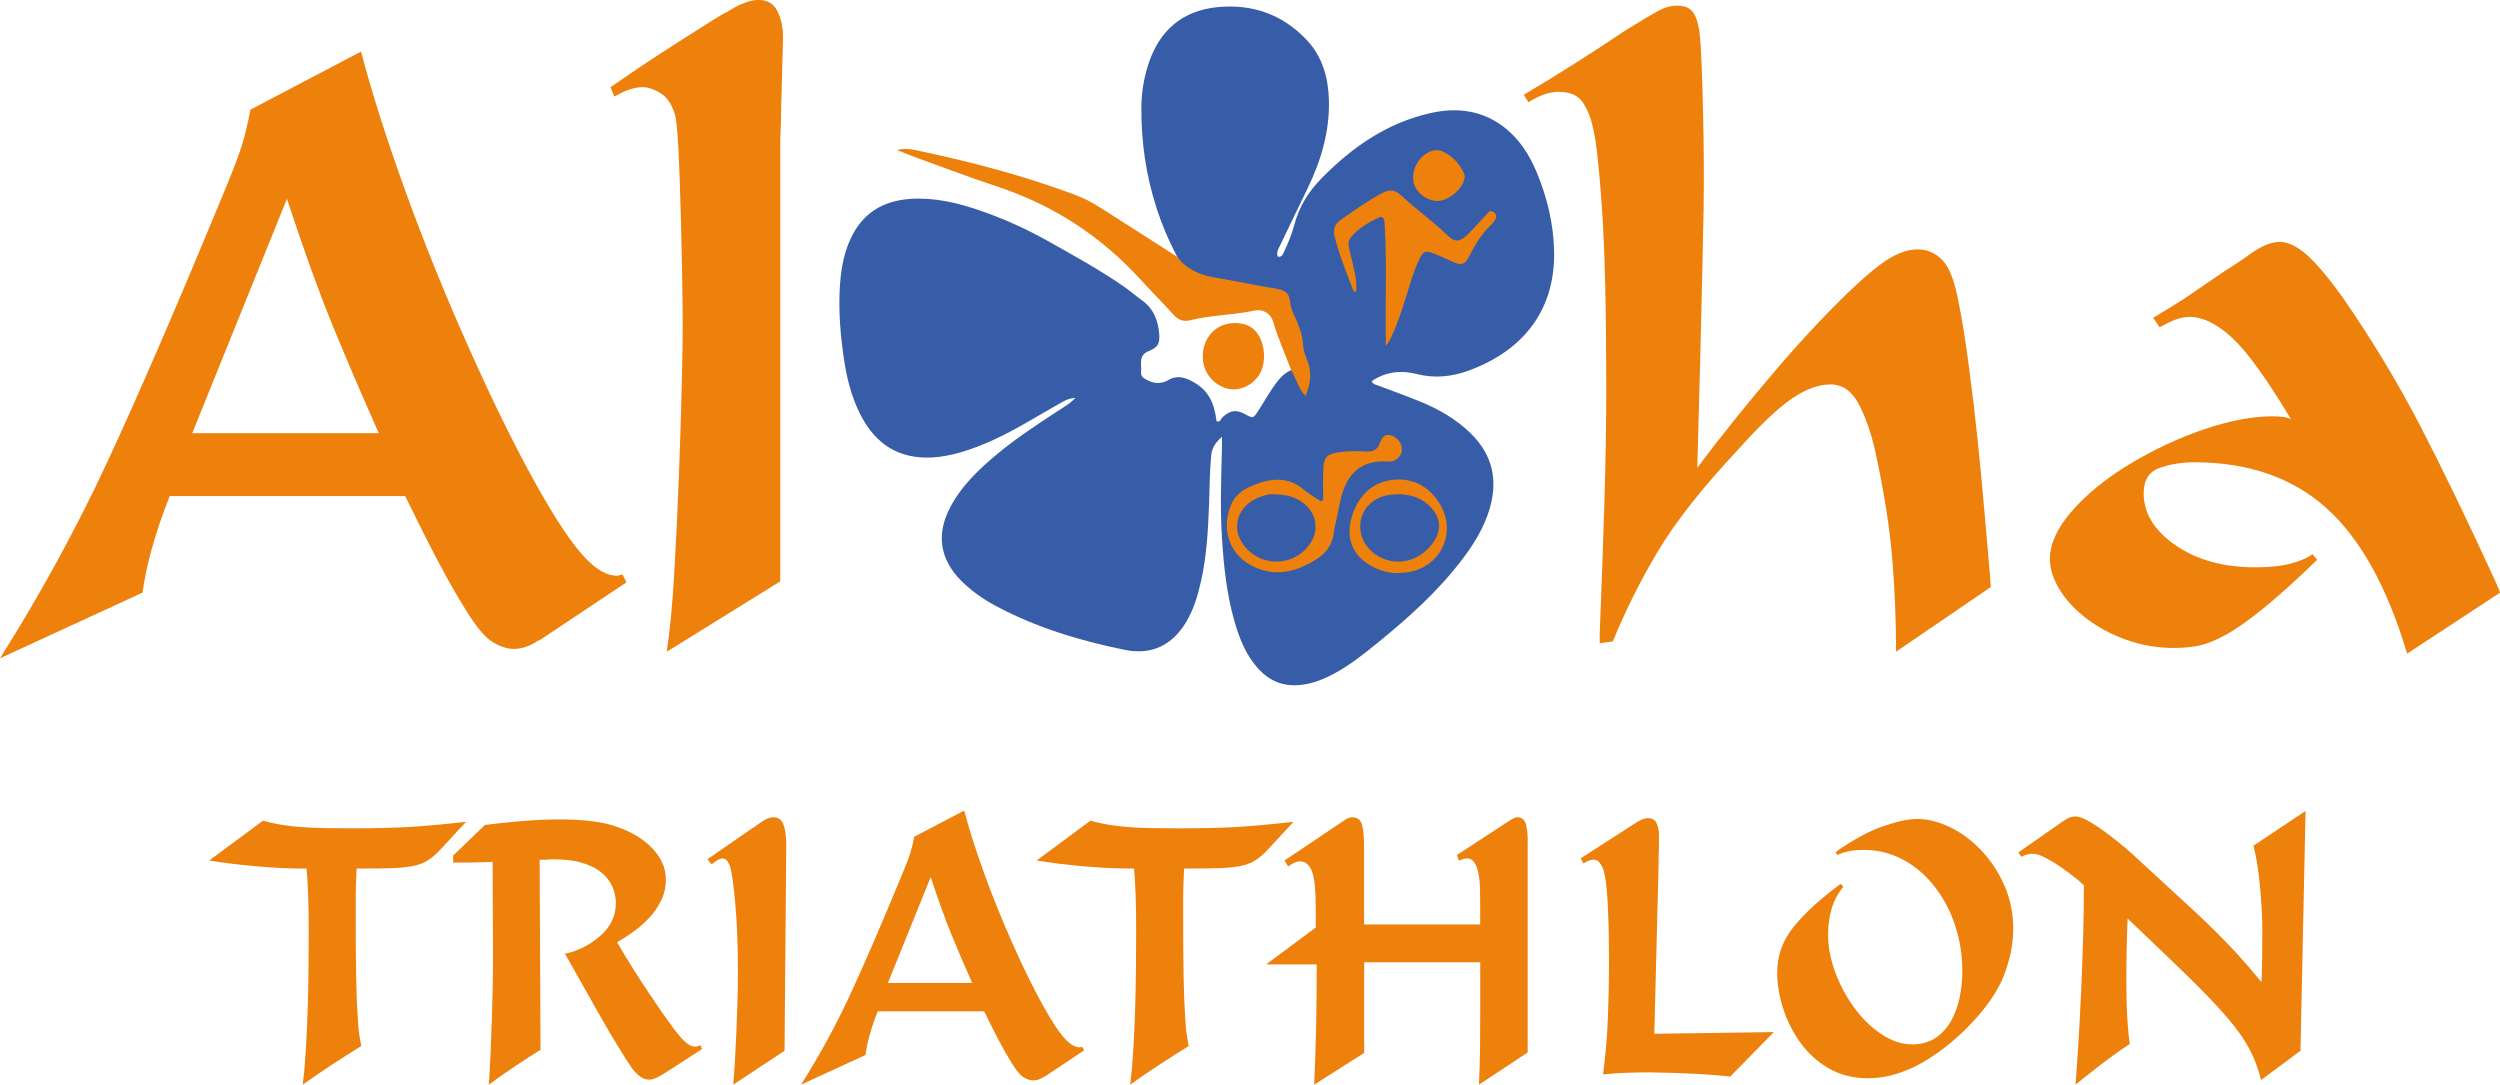 <?xml version="1.0" encoding="UTF-8"?>
<svg id="any_background" xmlns="http://www.w3.org/2000/svg" viewBox="0 0 911.99 395.68">
  <defs>
    <style>
      .cls-1, .cls-2, .cls-3, .cls-4 {
        stroke-width: 0px;
      }

      .cls-1, .cls-3 {
        fill: #ee800c;
      }

      .cls-2 {
        fill: #385da8;
      }

      .cls-2, .cls-3 {
        fill-rule: evenodd;
      }

      .cls-4 {
        fill: #ee800c;
      }
    </style>
  </defs>
  <g id="triathlon_var2-4" data-name="triathlon_var2">
    <g>
      <g id="Letters">
        <path id="Letter_a" data-name="Letter a" class="cls-4" d="M878.12,238.43c-7.3-24.4-17.16-42.13-29.59-53.2-12.43-11.06-28.45-16.59-48.06-16.59-4.56,0-8.78.69-12.66,2.05-3.88,1.37-5.81,4.45-5.81,9.24,0,7.3,3.87,13.63,11.63,18.98,7.75,5.36,17.44,8.04,29.08,8.04,5.24,0,9.58-.45,13-1.37,3.42-.91,6.04-2.05,7.87-3.42l1.71,2.05c-7.52,7.3-14.03,13.17-19.5,17.62-5.47,4.45-10.09,7.7-13.85,9.75-3.76,2.05-7.01,3.36-9.75,3.93-2.74.57-5.81.86-9.24.86-5.93,0-11.63-.97-17.1-2.91-5.47-1.93-10.32-4.5-14.54-7.7-4.22-3.19-7.52-6.72-9.92-10.6-2.39-3.87-3.59-7.64-3.59-11.29,0-5.47,2.68-11.29,8.04-17.45,5.36-6.16,12.37-11.85,21.04-17.1,8.66-5.24,17.67-9.46,27.03-12.66,9.35-3.19,17.67-4.79,24.97-4.79,1.14,0,2.33.06,3.59.17,1.25.12,2.34.4,3.25.85-8.89-14.82-16.08-24.74-21.55-29.76-5.47-5.01-10.6-7.53-15.39-7.53-1.6,0-3.2.29-4.79.86-1.6.57-3.42,1.43-5.47,2.57l-.69.34-2.39-3.42c5.7-3.42,9.58-5.82,11.63-7.18,2.05-1.37,6.73-4.56,14.03-9.58,4.33-2.74,7.41-4.79,9.24-6.16,4.33-3.19,8.09-4.79,11.29-4.79,2.96,0,6.21,1.54,9.75,4.62,3.53,3.08,7.92,8.27,13.17,15.56,10.72,15.51,20.18,31.19,28.39,47.04,8.21,15.85,17.33,34.72,27.37,56.61.45.91,1.03,2.28,1.71,4.11l-33.87,22.24Z"/>
        <path id="Letter_h" data-name="Letter h" class="cls-4" d="M555.88,34.55c11.63-6.84,24.06-14.71,37.29-23.6,5.93-3.65,9.97-6.04,12.14-7.18,2.16-1.14,4.28-1.71,6.33-1.71,2.74,0,4.67.74,5.82,2.22,1.14,1.49,1.93,3.71,2.39,6.67.46,2.74.86,9.92,1.2,21.55.34,11.63.51,22.81.51,33.52,0,6.16-.12,13.46-.34,21.89,0,1.6-.34,16.54-1.03,44.81l-1.03,37.97c3.87-5.24,8.38-11.06,13.51-17.45,5.13-6.38,10.43-12.77,15.91-19.16,5.47-6.38,10.95-12.43,16.42-18.13,5.48-5.7,10.26-10.38,14.37-14.03,4.56-4.11,8.38-6.95,11.46-8.55,3.08-1.59,5.99-2.39,8.72-2.39,3.42,0,6.38,1.26,8.89,3.76,2.51,2.51,4.45,7.3,5.82,14.37,1.37,6.62,2.68,14.66,3.93,24.12,1.25,9.47,2.33,18.59,3.25,27.37.91,8.78,1.76,17.79,2.57,27.03.8,9.24,1.42,16.48,1.88,21.72l.34,4.79-34.55,23.6c0-11.17-.46-22.41-1.37-33.7-.91-11.29-2.97-24.34-6.16-39.17-1.6-7.07-3.65-12.94-6.16-17.62-2.51-4.67-5.93-7.01-10.26-7.01s-9.01,1.71-14.03,5.13c-5.02,3.42-11.52,9.58-19.5,18.47-13.23,14.14-23.04,26.57-29.42,37.29-6.39,10.72-11.86,21.67-16.42,32.84l-4.79.68v-3.42c.69-17.1,1.25-33.12,1.71-48.06.45-14.93.68-28.79.68-41.56,0-28.28-.51-50-1.54-65.17-1.03-15.16-2.11-25.03-3.25-29.59-.68-3.42-1.88-6.5-3.59-9.24-1.71-2.74-4.74-4.11-9.07-4.11-3.19,0-6.84,1.26-10.95,3.76l-1.71-2.74Z"/>
        <path id="Letter_l" data-name="Letter l" class="cls-4" d="M243.22,237.75c1.14-7.3,2.05-16.82,2.74-28.57.68-11.74,1.25-23.66,1.71-35.75.45-12.09.8-23.03,1.03-32.84.23-9.8.34-16.88.34-21.21,0-10.03-.23-23.49-.68-40.37-.23-9.35-.51-17.39-.85-24.12-.34-6.72-.74-11-1.2-12.83-1.14-3.88-2.91-6.55-5.3-8.04-2.39-1.48-4.62-2.22-6.67-2.22-2.74,0-5.93,1.03-9.58,3.08l-.68.34-1.37-3.42c2.28-1.59,5.53-3.82,9.75-6.67,4.22-2.85,9.01-5.99,14.37-9.41,5.36-3.42,9.58-6.1,12.66-8.04,3.08-1.94,4.96-3.02,5.64-3.25,4.56-2.96,8.43-4.45,11.63-4.45s5.47,1.37,6.84,4.11c1.37,2.74,2.05,5.93,2.05,9.58,0,1.37-.12,5.7-.34,13-.23,7.07-.34,11.18-.34,12.32,0,3.88-.12,7.87-.34,11.97v161.12l-41.39,25.66Z"/>
        <path id="Letter_A" data-name="Letter A" class="cls-4" d="M61.92,180.96c-5.25,13.23-8.55,24.97-9.92,35.23L0,240.14c14.82-23.49,27.88-47.38,39.17-71.67,11.29-24.29,24.8-55.47,40.54-93.56,4.33-10.26,7.12-17.39,8.38-21.38,1.25-3.99,2.34-8.49,3.25-13.51l40.37-21.21c3.87,14.83,9.24,31.7,16.08,50.63,6.84,18.93,14.54,37.97,23.09,57.13,8.55,19.16,16.64,35.64,24.29,49.43,7.64,13.8,13.97,23.21,18.99,28.22,3.87,3.88,7.53,5.81,10.95,5.81.23,0,.68-.11,1.37-.34h.68l1.37,2.74-31.81,21.21h-.34c-2.97,2.05-5.93,3.08-8.89,3.08-2.51,0-5.13-.86-7.87-2.57-2.74-1.71-5.93-5.53-9.58-11.46-3.42-5.47-6.9-11.57-10.43-18.3-3.54-6.72-7.47-14.54-11.8-23.43H61.92ZM70.13,158.04h68.07l-1.37-3.08c-5.47-12.32-10.66-24.46-15.57-36.43-4.91-11.97-10.43-27.31-16.59-46.01l-34.55,85.52Z"/>
      </g>
      <g id="Triathlon">
        <path class="cls-1" d="M95.93,299.39c4.84,1.34,10.2,2.16,16.07,2.47,3.61.21,9.07.31,16.38.31,8.76,0,16-.18,21.72-.54,5.72-.36,12.13-.95,19.24-1.78h.62l-9.43,10.2c-1.55,1.65-3.07,2.94-4.56,3.86-1.5.93-3.27,1.6-5.33,2.01-2.06.41-4.56.67-7.5.77-2.94.1-7.29.15-13.06.15-.21,5.26-.31,8.68-.31,10.28v9.2c0,7.73.05,14.5.16,20.32.1,5.82.31,10.9.62,15.22.1,2.16.26,3.92.46,5.26.21,1.34.46,2.83.77,4.48-3.19,1.96-6.65,4.15-10.36,6.57-3.71,2.42-7.37,4.92-10.97,7.5.41-3.2.77-7.24,1.08-12.13.31-4.89.54-9.89.7-14.99s.26-10.12.31-15.07c.05-4.95.08-9.74.08-14.37,0-9.07-.26-16.48-.77-22.26-6.18,0-12.39-.28-18.62-.85-6.24-.56-11.88-1.26-16.92-2.09l19.63-14.53Z"/>
        <path class="cls-1" d="M197.16,383c-2.58,1.55-5.59,3.48-9.04,5.8-3.45,2.32-6.72,4.61-9.82,6.88.21-2.37.41-5.87.62-10.51.2-4.64.39-9.43.54-14.37.15-4.95.26-9.38.31-13.29.05-3.91.08-6.34.08-7.26l-.15-35.86c-1.86.1-4.23.18-7.11.23-2.89.05-5.31.08-7.26.08v-2.63l11.59-11.13c3.91-.51,8.32-.98,13.21-1.39,4.89-.41,9.51-.62,13.83-.62,7.83,0,14.04.64,18.62,1.93,4.58,1.29,8.52,3.12,11.82,5.49,2.57,1.85,4.64,4.02,6.18,6.49,1.54,2.47,2.32,5.15,2.32,8.04s-.62,5.41-1.85,7.88c-1.24,2.47-2.81,4.66-4.71,6.57-1.91,1.91-3.74,3.48-5.49,4.71-1.75,1.24-3.5,2.37-5.25,3.4l-.46.31c1.65,2.89,3.48,5.93,5.49,9.12,2.01,3.2,4.04,6.34,6.11,9.43,2.06,3.09,3.97,5.87,5.72,8.35,1.75,2.47,2.94,4.12,3.55,4.95,1.34,1.75,2.63,3.22,3.86,4.41,1.24,1.19,2.42,1.78,3.55,1.78.72,0,1.44-.16,2.16-.46l.46,1.39-12.67,8.19c-2.89,1.96-5.05,2.94-6.49,2.94-1.24,0-2.37-.39-3.4-1.16-1.03-.77-2.01-1.78-2.94-3.01-1.65-2.47-2.89-4.38-3.71-5.72-.83-1.34-1.98-3.25-3.48-5.72-1.5-2.47-3.76-6.41-6.8-11.82-3.04-5.41-6.52-11.56-10.43-18.47,4.95-1.13,9.27-3.35,12.98-6.65,3.71-3.3,5.56-7.26,5.56-11.9,0-1.13-.15-2.34-.46-3.63-.31-1.29-.9-2.65-1.78-4.1-.88-1.44-2.16-2.78-3.86-4.02s-3.84-2.21-6.41-2.94c-2.58-.82-6.13-1.24-10.66-1.24-.52,0-1.24.05-2.16.16h-2.47l.31,69.4Z"/>
        <path class="cls-1" d="M267.49,395.68c.2-2.37.41-5.33.62-8.89.2-3.56.39-7.13.54-10.74.15-3.61.28-7.37.39-11.28.1-3.91.15-7.26.15-10.05,0-9.99-.34-18.52-1-25.58-.67-7.06-1.31-11.46-1.93-13.21-.31-.82-.67-1.49-1.08-2.01-.41-.51-.98-.77-1.7-.77-.41,0-.9.15-1.47.46-.57.31-1.37.88-2.4,1.7l-1.54-1.86,16.54-11.44.31-.16c1.96-1.44,3.42-2.42,4.41-2.94.98-.52,1.93-.77,2.86-.77,1.75,0,2.96.9,3.63,2.71.67,1.8,1,4.3,1,7.5l-.62,74.96-18.7,12.36Z"/>
        <path class="cls-1" d="M320.19,368.94c-2.37,5.98-3.86,11.28-4.48,15.92l-23.49,10.82c6.7-10.61,12.6-21.41,17.7-32.38,5.1-10.97,11.2-25.06,18.32-42.27,1.96-4.64,3.22-7.86,3.79-9.66.56-1.8,1.06-3.84,1.47-6.11l18.24-9.58c1.75,6.7,4.17,14.32,7.26,22.87,3.09,8.55,6.57,17.16,10.43,25.81,3.86,8.66,7.52,16.1,10.97,22.33,3.45,6.24,6.31,10.49,8.58,12.75,1.75,1.75,3.4,2.63,4.95,2.63.1,0,.31-.05.62-.15h.31l.62,1.24-14.37,9.58h-.15c-1.34.93-2.68,1.39-4.02,1.39-1.13,0-2.32-.39-3.55-1.16-1.24-.77-2.68-2.5-4.33-5.18-1.55-2.47-3.12-5.23-4.71-8.27-1.6-3.04-3.38-6.57-5.33-10.59h-38.8ZM323.9,358.58h30.76l-.62-1.39c-2.47-5.56-4.82-11.05-7.03-16.46-2.22-5.41-4.71-12.34-7.5-20.79l-15.61,38.64Z"/>
        <path class="cls-1" d="M397.78,299.39c4.84,1.34,10.2,2.16,16.07,2.47,3.61.21,9.07.31,16.38.31,8.76,0,16-.18,21.72-.54,5.72-.36,12.13-.95,19.24-1.78h.62l-9.43,10.2c-1.55,1.65-3.07,2.94-4.56,3.86-1.5.93-3.27,1.6-5.33,2.01-2.06.41-4.56.67-7.5.77-2.94.1-7.29.15-13.06.15-.21,5.26-.31,8.68-.31,10.28v9.2c0,7.73.05,14.5.16,20.32.1,5.82.31,10.9.62,15.22.1,2.16.26,3.92.46,5.26.21,1.34.46,2.83.77,4.48-3.19,1.96-6.65,4.15-10.36,6.57-3.71,2.42-7.37,4.92-10.97,7.5.41-3.2.77-7.24,1.08-12.13.31-4.89.54-9.89.7-14.99.15-5.1.26-10.12.31-15.07.05-4.95.08-9.74.08-14.37,0-9.07-.26-16.48-.77-22.26-6.18,0-12.39-.28-18.62-.85-6.24-.56-11.88-1.26-16.92-2.09l19.63-14.53Z"/>
        <path class="cls-1" d="M461.92,351.78l18.08-13.45v-6.49c0-7.11-.49-11.82-1.47-14.14-.98-2.32-2.4-3.48-4.25-3.48-.72,0-1.5.21-2.32.62-.83.41-1.49.83-2.01,1.24l-1.39-2.16,21.64-14.53c1.13-.82,2.16-1.24,3.09-1.24,1.85,0,3.04.88,3.55,2.63.51,1.75.77,4.48.77,8.19v28.28h42.35v-8.66c0-1.96-.03-3.71-.08-5.26-.05-1.54-.23-3.11-.54-4.71-.31-1.6-.8-2.91-1.47-3.94-.67-1.03-1.57-1.54-2.7-1.54-.72,0-1.65.26-2.78.77l-.15.16-.77-2.16,19.17-12.52c1.24-.82,2.16-1.24,2.78-1.24,1.65,0,2.71.77,3.17,2.32.46,1.55.7,3.45.7,5.72v77.74l-17.77,11.75c.2-4.33.33-8.66.39-12.98.05-4.33.08-9.12.08-14.37v-17.31h-42.35v33.08l-18.24,11.59c.62-12.57.93-27.2.93-43.89h-18.39Z"/>
        <path class="cls-1" d="M647.08,376.51l-15.92,16.23c-6.6-.82-16.49-1.34-29.68-1.55-2.27,0-5.02.05-8.27.16-3.25.1-6.05.31-8.42.62.93-7.11,1.52-14.17,1.78-21.17.26-7.01.39-13.39.39-19.17,0-7.52-.1-13.55-.31-18.08-.1-3.81-.31-7.16-.62-10.05-.31-2.88-.72-5.1-1.24-6.65-.41-.93-.88-1.7-1.39-2.32-.52-.62-1.24-.93-2.16-.93-.83,0-1.85.36-3.09,1.08-.21.1-.36.21-.46.31l-1.08-1.85,20.4-13.14c1.03-.62,1.85-1.03,2.47-1.24.62-.2,1.18-.31,1.7-.31,1.44,0,2.45.54,3.01,1.62.57,1.08.9,2.5,1,4.25v3.71c-.1,2.47-.15,5-.15,7.57l-1.55,61.52,43.59-.62Z"/>
        <path class="cls-1" d="M672.43,323.5c-1.96,2.37-3.38,5.02-4.25,7.96-.88,2.94-1.31,6.11-1.31,9.5,0,4.33.85,8.84,2.55,13.52,1.7,4.69,4.02,9.04,6.95,13.06,2.94,4.02,6.26,7.26,9.97,9.74,3.71,2.47,7.47,3.71,11.28,3.71,3.3,0,6.13-.8,8.5-2.4,2.37-1.6,4.27-3.71,5.72-6.34,1.44-2.63,2.47-5.51,3.09-8.66.62-3.14.93-6.26.93-9.35,0-5.77-.88-11.31-2.63-16.61-1.75-5.31-4.25-10.05-7.5-14.22-3.25-4.17-7.09-7.44-11.52-9.81-4.43-2.37-9.22-3.56-14.37-3.56-2.16,0-4.05.18-5.64.54-1.6.36-2.91.8-3.94,1.31l-.62-1.08c6.28-4.43,12-7.55,17.16-9.35,5.15-1.8,9.38-2.71,12.67-2.71,3.71,0,7.62.98,11.75,2.94,4.12,1.96,7.93,4.77,11.44,8.42,3.5,3.66,6.34,7.94,8.5,12.83,2.16,4.9,3.25,10.18,3.25,15.84s-1.14,11.16-3.4,17.08c-2.27,5.93-6.75,12.29-13.45,19.09-2.16,2.16-4.48,4.25-6.96,6.26-2.47,2.01-5.28,3.97-8.42,5.87-3.14,1.91-6.49,3.43-10.05,4.56-3.55,1.13-7.14,1.7-10.74,1.7-5.36,0-10.12-1.21-14.3-3.63-4.17-2.42-7.65-5.59-10.43-9.51-2.78-3.91-4.87-8.11-6.26-12.6-1.39-4.48-2.09-8.73-2.09-12.75,0-6.18,1.98-11.75,5.95-16.69,3.97-4.95,9.71-10.2,17.23-15.77l.93,1.08Z"/>
        <path class="cls-1" d="M752.65,299.54c1.03-.72,1.88-1.18,2.55-1.39.67-.21,1.31-.31,1.93-.31,1.24,0,2.88.59,4.95,1.78,2.06,1.19,4.22,2.63,6.49,4.33,2.27,1.7,4.38,3.38,6.34,5.02,1.96,1.65,3.97,3.45,6.03,5.41l.16.15c8.96,8.24,15.12,13.91,18.47,17,3.35,3.09,6.36,5.98,9.04,8.66,2.68,2.68,5.23,5.33,7.65,7.96,2.42,2.63,5.33,6,8.73,10.12.1-1.65.18-4.51.23-8.58.05-4.07.08-7.34.08-9.81,0-4.95-.29-10.43-.85-16.46-.57-6.03-1.37-11-2.4-14.91l19.01-12.67-1.85,87.48-14.37,10.66c-1.03-4.12-2.47-7.93-4.33-11.44-1.86-3.5-4.54-7.29-8.04-11.36-3.5-4.07-7.94-8.73-13.29-13.99-5.36-5.25-13.04-12.62-23.03-22.1-.31,7.21-.46,14.84-.46,22.87,0,4.95.1,9.25.31,12.91.2,3.66.51,6.98.93,9.97-3.19,2.06-6.72,4.59-10.59,7.57-3.86,2.99-6.93,5.41-9.2,7.26.31-3.71.64-8.47,1-14.3.36-5.82.7-12.08,1-18.78.31-6.7.56-13.52.77-20.48.21-6.96.31-13.32.31-19.09-.21-.31-1.14-1.13-2.78-2.47-1.65-1.34-3.43-2.68-5.33-4.02-1.91-1.34-3.84-2.52-5.8-3.56-1.96-1.03-3.56-1.54-4.79-1.54-1.34,0-2.68.36-4.02,1.08h-.15l-1.08-1.54,16.38-11.44Z"/>
      </g>
      <path id="Flower" class="cls-2" d="M429.47,93.71c-3.76-7.06-5.96-13.04-7.12-16.47-.22-.67-.38-1.16-.48-1.47-3.82-11.79-5.6-24.07-5.5-36.78.04-5.04.84-10.02,2.32-14.84,3.89-12.71,12.34-20.33,25.66-21.57,12.55-1.17,23.58,2.69,32.35,12.02,5.73,6.08,7.83,13.66,8.08,21.77.35,11.43-2.83,22.09-7.74,32.29-3.32,6.89-6.69,13.76-9.97,20.67-.61,1.3-1.54,2.63-.94,4.3,1.55.28,1.89-.94,2.34-1.9,1.52-3.18,2.83-6.46,3.73-9.85,1.74-6.63,5.26-12.13,10.02-16.96,11.14-11.31,23.8-20.09,39.53-23.65,10.05-2.28,19.52-.99,27.73,5.76,5.06,4.16,8.47,9.58,10.99,15.56,3.89,9.23,6.22,18.9,6.46,28.89.52,21.65-11.31,36.41-31.04,43.67-6.29,2.32-12.59,2.96-19.2,1.27-5.65-1.44-11.2-.83-16.3,2.63.46,1.19,1.51,1.27,2.37,1.6,5.04,1.91,10.13,3.73,15.13,5.76,6.91,2.81,13.32,6.47,18.7,11.76,7.86,7.72,9.9,16.9,6.86,27.32-2.04,6.98-5.81,13.06-10.18,18.78-8.84,11.58-19.6,21.21-30.85,30.33-4.98,4.03-9.98,8.06-15.67,11.1-4.12,2.2-8.38,3.92-13.15,4.24-5.98.41-10.8-1.77-14.72-6.14-4.47-5-6.83-11.08-8.62-17.4-2.8-9.84-3.84-19.95-4.49-30.12-.69-10.93-.29-21.86,0-32.79.03-1.2,0-2.4,0-4.12-2.39,2.05-3.64,3.99-3.91,6.65-.59,6.02-.57,12.05-.8,18.08-.35,9.29-.85,18.58-2.88,27.7-1.15,5.16-2.6,10.22-5.31,14.83-5.11,8.69-12.63,12.45-22.55,10.44-16.41-3.33-32.38-8.15-47.22-16.12-4.56-2.45-8.77-5.4-12.44-9.08-7.73-7.74-9.18-16.84-4.17-26.53,4.19-8.1,10.65-14.23,17.57-19.94,7.19-5.93,14.98-11,22.78-16.08,1.77-1.15,3.61-2.23,5.5-4.16-2.78.11-4.54,1.35-6.34,2.36-4.71,2.64-9.33,5.45-14.05,8.07-6.81,3.79-13.82,7.16-21.34,9.36-3.5,1.03-7.06,1.76-10.72,1.94-11.83.58-20.23-4.7-25.69-15.02-3.63-6.87-5.41-14.31-6.49-21.92-1.09-7.72-1.73-15.49-1.43-23.3.25-6.68,1.13-13.26,3.96-19.43,4.23-9.25,11.6-13.9,21.57-14.64,8.81-.65,17.22,1.32,25.48,4.15,8.57,2.94,16.82,6.63,24.72,11.06,9.42,5.28,18.9,10.49,27.8,16.63,2.38,1.64,4.57,3.54,6.91,5.24,4.23,3.07,5.8,7.45,6.17,12.38.25,3.36-.6,4.72-3.74,5.98-2.05.82-2.98,2.16-2.91,4.31.01.38-.05.76.01,1.13.27,1.53-.68,3.39,1.07,4.51,2.06,1.32,4.27,2.17,6.78,1.52.6-.15,1.24-.33,1.76-.66,3.49-2.2,6.7-1.15,9.88.75,4.85,2.9,7.22,7,8.06,14.11,1.38.46,1.59-.93,2.23-1.52,2.75-2.53,4.92-2.86,8.18-1.08,2.85,1.56,2.94,1.59,4.67-1.02,1.8-2.72,3.38-5.59,5.22-8.29,1.84-2.69,3.72-5.4,6.9-6.76,1.06-.17,1.9-.46,2.46-.71,1.29-.55,2.59-1.07,2.9-2.33.17-.7-.01-1.47-.07-1.65-.06-.17-.09-.56-.69-1.32-.76-.97-1.19-1.53-1.98-1.93-.64-.32-.9-.25-1.91-.48-1.09-.24-2.73-.6-4.08-2.03-.74-.79-1.17-1.53-1.39-2.07-.14-.35-.53-1.21-.75-3.11-.12-1-.23-2.04-.22-3.54.02-1.89.21-2.31.56-5.55.32-2.92.36-4.13-.44-4.71-.69-.5-1.8-.26-2.04-.18-.98.3-1.34.95-1.96,1.73-.23.29-1.85,2.33-2.81,3.31-1.72,1.75-3.69,2.47-5.41,3.11-1.07.39-2.51.76-4.21.89,0,0-2.79.33-5.48-.76-3.09-1.26-4.35-3.75-7.85-9.74-4.9-8.37-4.12-6.38-6.16-10.21Z"/>
      <g id="Swimmer">
        <path id="Swimmer_body" data-name="Swimmer body" class="cls-3" d="M429.47,93.71c3.47,4.59,8.27,6.63,13.8,7.56,7.66,1.29,15.27,2.9,22.94,4.19,2.78.47,4.14,1.67,4.39,4.59.24,2.75,1.74,5.21,2.75,7.77.96,2.45,1.83,4.88,1.97,7.59.1,1.96.66,4,1.45,5.81,1.94,4.47,1.31,8.76-.52,13.24-2.7-2.71-3.38-6.44-5.26-9.48-2.2-5.87-4.76-11.6-6.54-17.65-.88-2.99-3.75-4.69-6.77-4.04-7.75,1.68-15.75,1.58-23.45,3.53-2.42.62-4.33-.03-6.05-1.93-3.96-4.38-8.14-8.56-12.12-12.92-14.55-15.92-32.01-27.24-52.52-34-10.24-3.37-20.31-7.24-30.46-10.91-1.75-.63-3.45-1.37-5.87-2.35,3.78-.91,6.77.07,9.63.68,18.55,3.93,36.83,8.84,54.63,15.42,3.43,1.27,6.69,2.85,9.76,4.83,9.4,6.04,18.82,12.04,28.24,18.06Z"/>
        <path id="Swimmer_head" data-name="Swimmer head" class="cls-3" d="M438.78,129.64c.18-7.53,6.07-12.64,13.52-11.68,2.02.26,3.86.98,5.36,2.47,3.94,3.89,4.65,12.24,1.41,16.72-2.99,4.12-7.87,5.86-12.2,4.35-5.05-1.76-8.23-6.42-8.1-11.86Z"/>
      </g>
      <g id="Runner">
        <path id="Runner_body" data-name="Runner body" class="cls-3" d="M505.52,126.1c0-6.93-.05-13.53.01-20.14.08-7.66.06-15.32-.34-22.97-.05-.87-.1-1.76-.26-2.61-.19-1.05-.85-1.52-1.89-1.04-3.78,1.75-7.34,3.83-10.1,7.05-1.06,1.24-1.2,2.64-.79,4.23.81,3.15,1.47,6.35,2.19,9.53.47,2.08.56,4.16.33,6.37-1.25-.32-1.28-1.29-1.57-2.05-2.26-5.98-4.69-11.88-6.21-18.13-.64-2.61-.06-4.5,1.96-5.93,5.02-3.55,10-7.16,15.47-10.03,2.48-1.3,4.53-1.22,6.76.86,5.51,5.14,11.69,9.49,17.1,14.76,2.44,2.38,4.31,2.31,6.88-.15,2.45-2.34,4.67-4.91,6.98-7.39.86-.92,1.66-2.16,3.07-.89,1.22,1.11.68,2.26-.17,3.32-.31.39-.63.79-.99,1.13-3.24,3.06-5.61,6.72-7.57,10.7-1.99,4.05-3.1,4.34-7.07,2.48-2.16-1.01-4.34-1.97-6.56-2.83-2.67-1.04-3.54-.71-4.81,1.84-1.91,3.83-3.13,7.92-4.39,11.99-1.63,5.27-3.21,10.57-5.51,15.6-.65,1.42-1.19,2.95-2.52,4.29Z"/>
        <path id="Runner_head" data-name="Runner head" class="cls-3" d="M534.35,64.44c-.06.32-.13.69-.21,1.05-.64,3.2-4.85,7.01-8.51,7.7-3.19.6-7.04-1.23-8.99-4.27-3.35-5.25,1.08-13.82,7.34-14.15.61-.03,1.27.05,1.82.28,3.74,1.57,6.39,4.29,8.16,7.9.22.44.25.96.38,1.5Z"/>
      </g>
      <g id="Cyclist">
        <path id="Cyclist_back" data-name="Cyclist back" class="cls-3" d="M482.7,182.32c0-3.76-.16-7.53.04-11.28.24-4.39,1.35-5.38,5.62-6.05,3.37-.53,6.76-.44,10.14-.28,2.41.12,4.01-.63,4.88-3.11.88-2.49,2.11-3.19,3.75-2.86,2.45.5,4.46,3.07,4.29,5.48-.13,1.91-1.87,3.85-3.79,4.08-.99.12-2.01.02-3.01.02-7.06.03-11.85,3.32-14.38,9.97-1.52,4-2,8.27-2.97,12.41-.26,1.1-.57,2.2-.67,3.31-.44,4.65-2.98,7.98-6.79,10.29-6.95,4.22-14.26,6.16-22.16,2.57-8.78-3.99-12.34-13.07-8.71-22.4,1.91-4.91,6.36-6.96,10.96-8.44,5.53-1.77,10.85-1.5,15.6,2.49,1.96,1.65,4.23,2.93,6.36,4.38.28-.2.56-.4.83-.6ZM464.44,180.29c-1.94-.05-4.94.73-7.68,2.42-5.1,3.14-7.77,10.02-2.97,16.27,6.44,8.38,19.08,7.72,24.56-1.32,2.44-4.02,1.98-9.05-1.19-12.56-3.06-3.39-6.98-4.74-12.73-4.8Z"/>
        <path id="Cyclist_front" data-name="Cyclist front" class="cls-3" d="M509.63,209.09c-2.16-.07-4.28-.44-6.27-1.19-9.12-3.44-13.54-10.77-9.65-21.09,2.52-6.66,7.51-11.16,14.77-11.82,7.21-.65,12.98,2.64,16.74,8.8,6.5,10.64.11,23.57-12.22,25.03-1.12.13-2.25.18-3.37.27ZM510.21,180.3c-1,.05-2.01.04-3,.17-5.79.8-9.91,4.42-10.82,9.47-.95,5.23,1.67,10.37,6.71,13.14,6.91,3.81,15.33,1.45,20.02-5.61,2.71-4.08,2.44-8.38-.83-12.07-3.2-3.62-7.36-5.03-12.07-5.1Z"/>
      </g>
    </g>
  </g>
</svg>